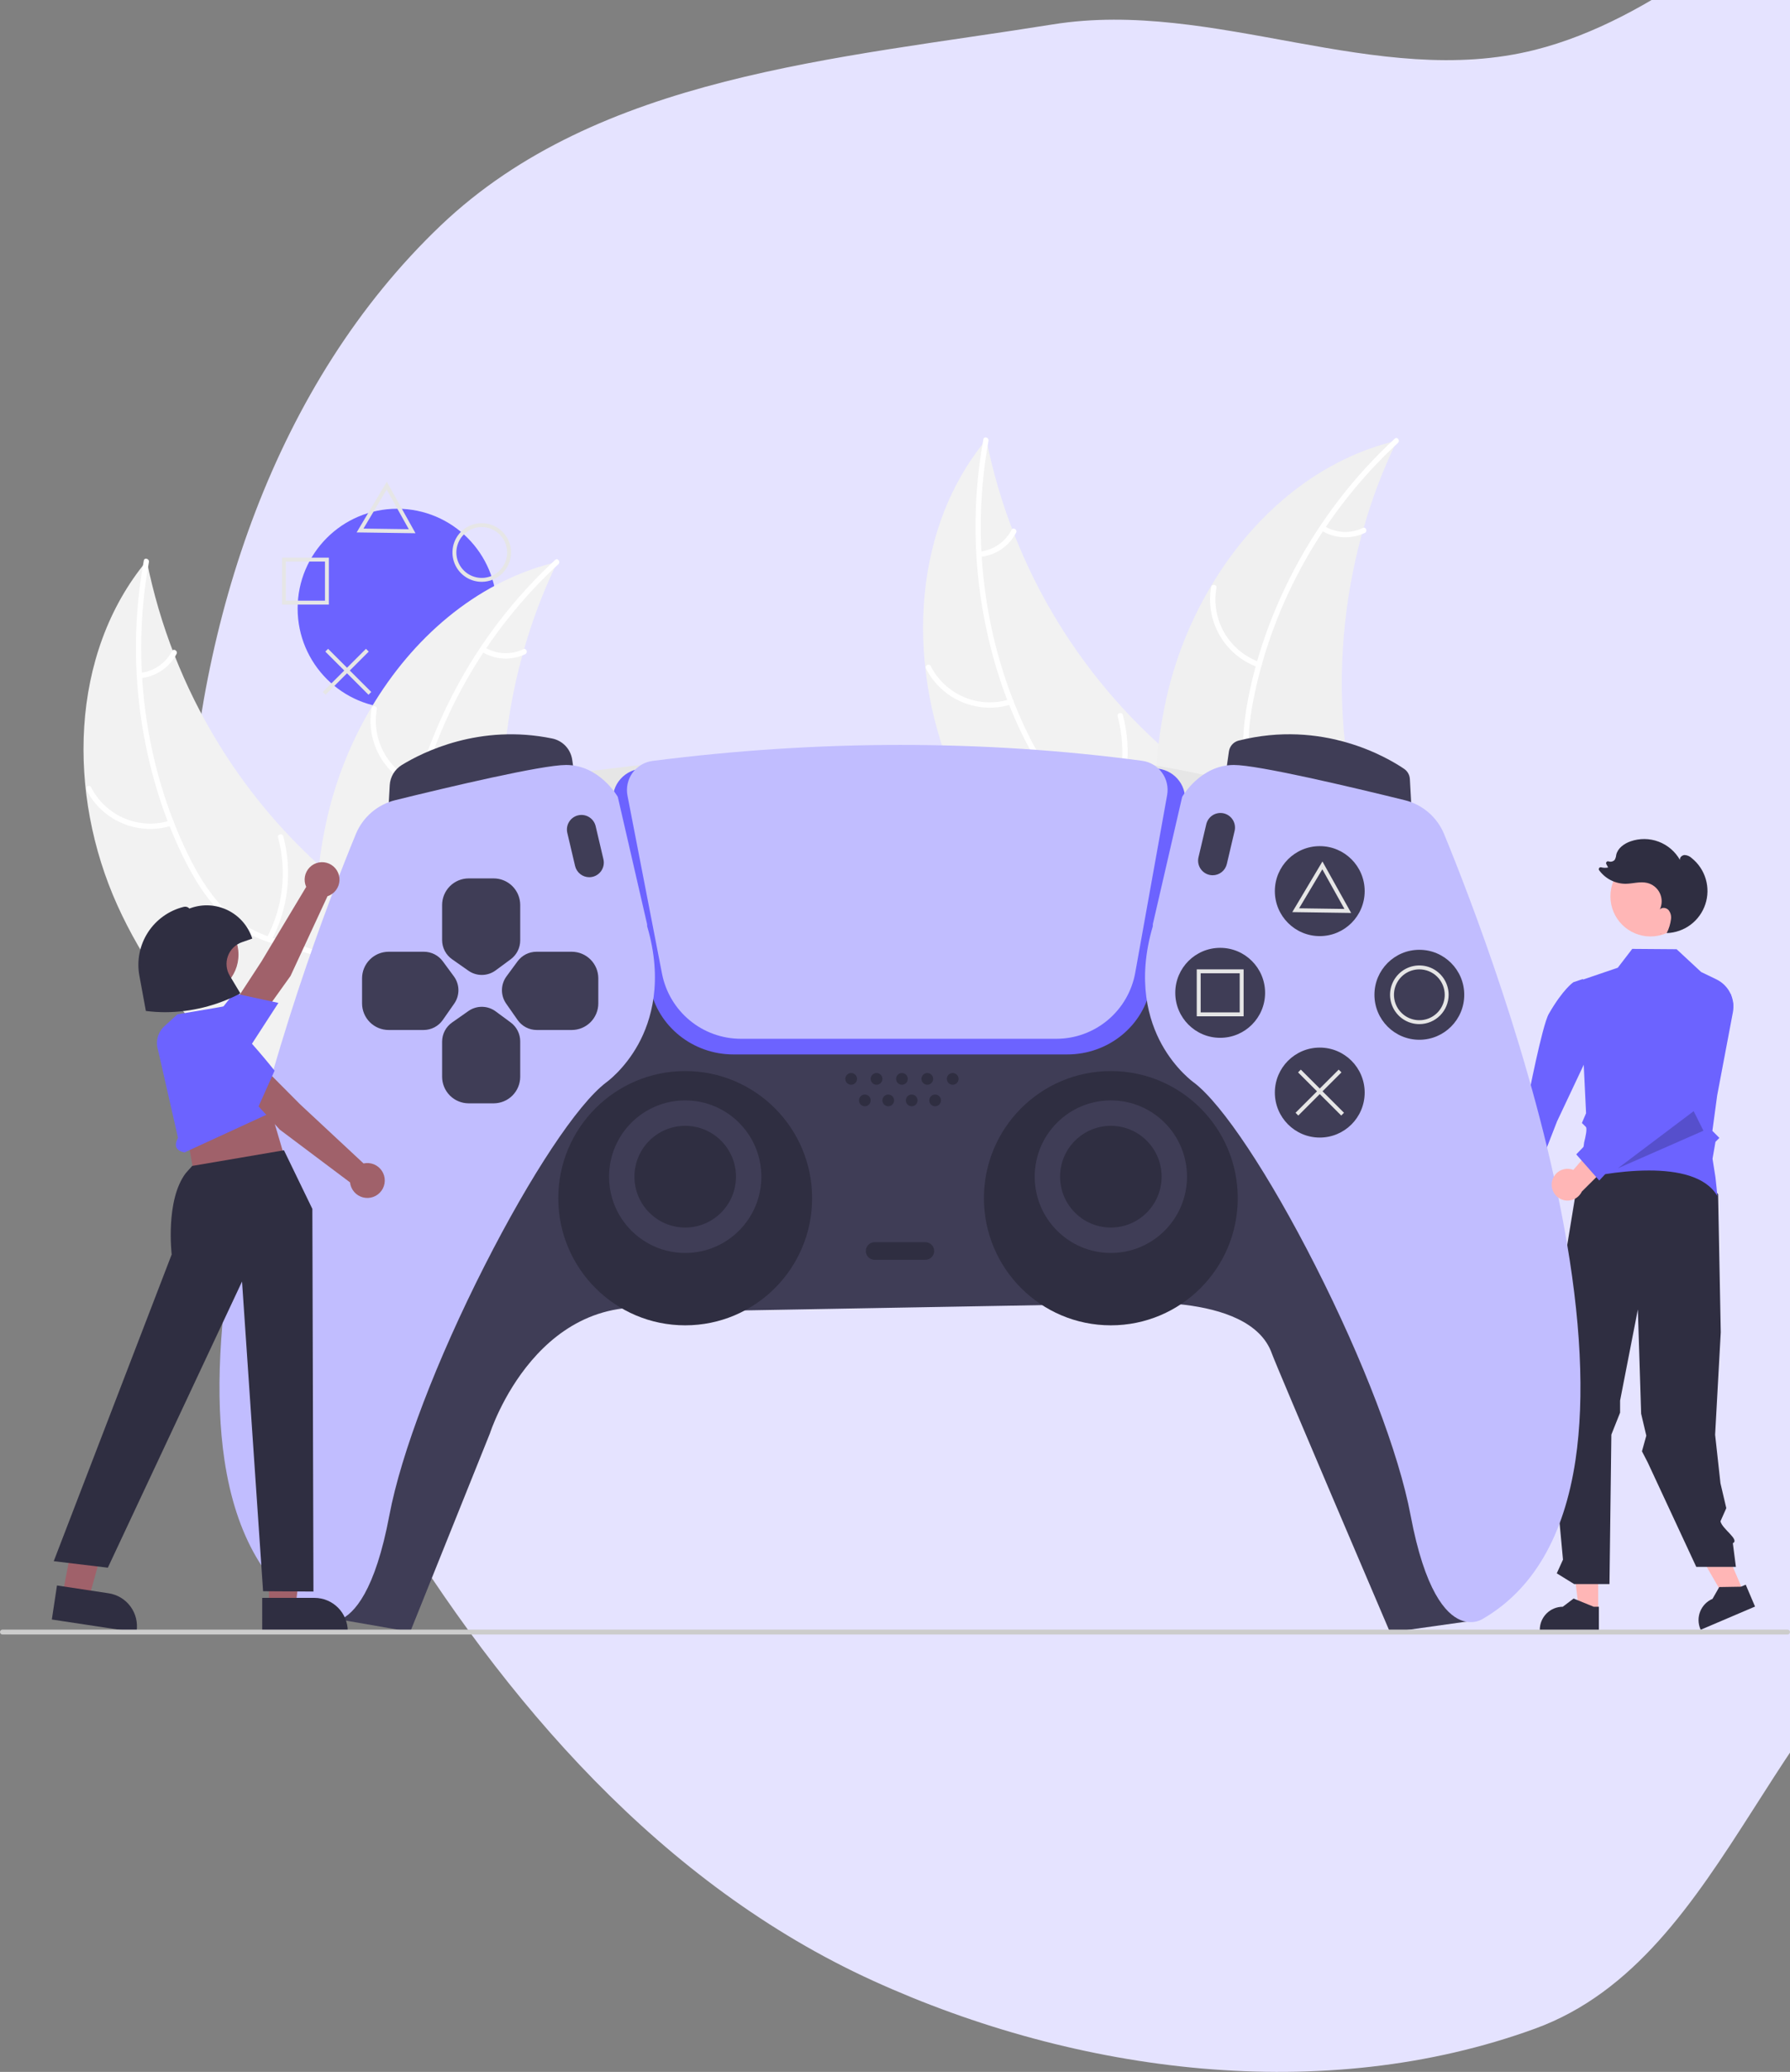 <svg width="700" height="810" viewBox="0 0 700 810" fill="none" xmlns="http://www.w3.org/2000/svg">
<rect x="0" y="0" width="700" height="810" fill="#808080" stroke="none"/>
<path fill-rule="evenodd" clip-rule="evenodd" d="M600.321 19.485C693.101 -3.944 762.213 -127.981 854.364 -102.246C937.401 -79.057 926.005 48.062 968.343 122.261C1010.11 195.464 1087.34 249.174 1102.09 331.91C1117.68 419.36 1119.42 530.646 1051.55 588.959C978.676 651.576 856.04 579.073 768.197 618.809C693.083 652.788 677.834 764.825 600.321 793.078C517.744 823.177 421.343 810.78 341.421 774.368C258.771 736.714 197.226 665.244 150.511 588.15C103.365 510.344 69.353 422.477 73.313 331.91C77.204 242.925 107.436 149.991 172.375 88.125C233.904 29.506 327.268 23.082 411.69 9.542C474.918 -0.6 538.263 35.157 600.321 19.485Z" fill="#E5E3FF"/>
<g clip-path="url(#clip0_107_3)">
<path d="M682.125 623.053L675.212 626.003L660.559 600.705L670.762 596.351L682.125 623.053Z" fill="#FFB6B6"/>
<path d="M624.995 629.604L617.481 629.603L613.906 600.578H624.997L624.995 629.604Z" fill="#FFB6B6"/>
<path d="M625.26 637.454L602.152 637.454V637.161C602.153 634.772 603.1 632.481 604.787 630.792C606.474 629.103 608.761 628.154 611.147 628.154H611.147L615.368 624.947L623.243 628.154L625.261 628.154L625.26 637.454Z" fill="#2F2E41"/>
<path d="M686.327 628.078L665.069 637.15L664.954 636.881C664.019 634.684 663.994 632.204 664.884 629.988C665.775 627.772 667.508 626.001 669.702 625.064L669.703 625.064L672.33 620.456L680.831 620.315L682.686 619.523L686.327 628.078Z" fill="#2F2E41"/>
<path d="M617.625 457.818L606.205 527.457L609.313 537.835L605.234 545.184L611.224 609.731L608.792 615.091L615.585 619.286H629.407L630.141 560.852L633.555 552.272V547.544L640.505 511.912L641.785 552.67L643.807 561.263L642.109 567.381L644.328 571.668L663.344 612.56H678.843L677.645 603.313C680.422 601.905 673.476 597.79 672.808 594.745L675.09 589.603L672.808 579.89L670.716 560.91L672.922 520.847L671.884 466.898C666.68 459.911 660.907 454.523 653.753 453.014L617.625 457.818Z" fill="#2F2E41"/>
<path d="M645.436 366.107C654.087 366.107 661.099 359.084 661.099 350.421C661.099 341.759 654.087 334.736 645.436 334.736C636.786 334.736 629.773 341.759 629.773 350.421C629.773 359.084 636.786 366.107 645.436 366.107Z" fill="#FFB6B6"/>
<path d="M580.861 474.271C580.666 473.39 580.666 472.477 580.861 471.596C581.057 470.716 581.443 469.888 581.992 469.173C582.541 468.457 583.24 467.871 584.04 467.456C584.84 467.04 585.721 466.805 586.621 466.767L592.93 445.762L600.225 454.512L593.115 473.118C593.078 474.636 592.486 476.089 591.451 477.2C590.416 478.311 589.01 479.003 587.5 479.145C585.989 479.287 584.479 478.869 583.256 477.971C582.032 477.073 581.18 475.757 580.861 474.271Z" fill="#FFB6B6"/>
<path d="M621.791 387.934L618.963 382.76L615.319 383.978C615.319 383.978 611.297 386.577 605.665 396.39C603.06 400.929 597.428 430.032 597.428 430.032L584.266 464.935L597.685 467.207L608.882 438.443L621.862 410.916L621.791 387.934Z" fill="#6C63FF"/>
<path d="M644.859 457.598C655.887 457.598 667.014 459.772 671.571 467.546C671.452 465.855 671.153 462.925 670.843 460.236L669.703 453.011L670.858 446.386L672.385 444.857L669.65 442.118L671.516 428.29L677.674 395.715C678.156 393.152 677.78 390.501 676.603 388.175C675.426 385.849 673.514 383.977 671.165 382.852L665.248 380.003L655.657 371.094L638.308 370.964L632.648 378.333L617.749 383.401L620.25 435.213L618.61 439.044C618.978 439.382 619.753 440.104 620.173 440.569C620.767 441.227 620.01 444.614 619.507 446.575L618.814 451.798L620.994 453.357L618.16 456.71L617.594 460.965C620.407 460.298 632.572 457.598 644.859 457.598Z" fill="#6C63FF"/>
<path d="M649.445 365.339C649.512 365.191 649.579 365.043 649.646 364.895C649.62 364.895 649.594 364.899 649.569 364.9L649.445 365.339Z" fill="#2F2E41"/>
<path d="M661.537 335.449C660.793 334.747 659.826 334.328 658.806 334.267C657.793 334.3 656.766 335.216 656.976 336.209C655.115 332.91 652.154 330.373 648.612 329.043C645.07 327.713 641.173 327.675 637.606 328.935C635.088 329.824 632.62 331.604 632.042 334.213C631.985 334.899 631.781 335.563 631.444 336.162C631.151 336.482 630.771 336.709 630.351 336.816C629.931 336.922 629.489 336.903 629.08 336.762L629.055 336.754C628.915 336.706 628.763 336.702 628.62 336.741C628.478 336.78 628.35 336.861 628.253 336.974C628.157 337.086 628.097 337.225 628.08 337.373C628.064 337.52 628.092 337.669 628.161 337.8L628.873 339.131C627.975 339.331 627.042 339.311 626.154 339.073C626.006 339.034 625.85 339.042 625.707 339.095C625.564 339.149 625.441 339.246 625.355 339.372C625.269 339.498 625.224 339.648 625.227 339.801C625.229 339.953 625.279 340.102 625.368 340.225C626.552 341.847 628.097 343.17 629.881 344.088C631.666 345.006 633.639 345.495 635.645 345.515C638.491 345.498 641.366 344.515 644.136 345.171C645.207 345.424 646.208 345.915 647.066 346.606C647.923 347.298 648.615 348.173 649.091 349.167C649.567 350.162 649.814 351.25 649.815 352.353C649.816 353.455 649.57 354.544 649.096 355.539C649.947 354.607 651.592 354.828 652.462 355.741C652.863 356.231 653.159 356.797 653.333 357.405C653.506 358.014 653.553 358.652 653.47 359.279C653.238 361.2 652.668 363.065 651.788 364.788C655.153 364.685 658.405 363.549 661.106 361.535C663.806 359.521 665.824 356.726 666.887 353.526C667.95 350.327 668.007 346.878 667.05 343.645C666.094 340.413 664.169 337.552 661.537 335.449H661.537Z" fill="#2F2E41"/>
<path d="M155.331 276.888C176.838 276.888 194.272 259.428 194.272 237.891C194.272 216.354 176.838 198.895 155.331 198.895C133.825 198.895 116.391 216.354 116.391 237.891C116.391 259.428 133.825 276.888 155.331 276.888Z" fill="#6C63FF"/>
<path d="M45.886 353.894C26.346 310.613 27.067 255.752 57.391 219.23C67.536 269.874 95.242 315.292 135.608 347.449C151.22 359.794 169.868 371.897 174.132 391.354C176.786 403.461 173.025 416.267 166.522 426.813C160.018 437.359 150.953 446.035 141.991 454.585L140.986 457.51C101.989 430.472 65.425 397.175 45.886 353.894Z" fill="#F2F2F2"/>
<path d="M58.237 219.758C51.258 258.027 56.442 298.776 73.405 333.837C77.072 341.418 81.451 348.787 87.314 354.884C93.179 360.983 100.192 364.823 108.26 367.182C115.635 369.338 123.428 370.689 130.152 374.603C137.239 378.729 141.637 385.652 143.35 393.591C145.446 403.304 143.932 413.193 142.116 422.811C140.1 433.491 137.836 444.552 140.758 455.287C141.112 456.588 139.076 457.062 138.723 455.764C133.639 437.085 143.523 418.663 142.141 399.884C141.497 391.121 138.211 382.5 130.708 377.423C124.148 372.983 116.112 371.583 108.626 369.464C100.765 367.24 93.705 363.841 87.698 358.204C81.553 352.438 76.877 345.224 73.032 337.771C64.361 320.962 58.645 302.443 55.621 283.798C52.144 262.368 52.353 240.5 56.239 219.14C56.48 217.818 58.476 218.445 58.237 219.758H58.237Z" fill="white"/>
<path d="M67.288 322.732C60.958 324.764 54.113 324.476 47.975 321.92C41.838 319.364 36.807 314.706 33.782 308.779C33.174 307.577 35.01 306.575 35.618 307.778C38.425 313.303 43.112 317.641 48.832 320.009C54.552 322.378 60.93 322.62 66.813 320.693C68.092 320.276 68.56 322.317 67.288 322.732H67.288Z" fill="white"/>
<path d="M104.375 366.581C110.7 354.538 112.26 340.549 108.744 327.405C108.394 326.103 110.431 325.629 110.78 326.929C114.413 340.614 112.76 355.168 106.15 367.686C105.519 368.879 103.747 367.768 104.375 366.581H104.375Z" fill="white"/>
<path d="M54.83 263.048C57.443 262.773 59.947 261.852 62.116 260.369C64.286 258.885 66.054 256.885 67.261 254.549C67.876 253.348 69.648 254.461 69.037 255.654C67.691 258.229 65.736 260.435 63.342 262.08C60.949 263.724 58.189 264.756 55.305 265.086C55.036 265.14 54.756 265.09 54.523 264.944C54.29 264.799 54.121 264.571 54.05 264.305C53.988 264.035 54.036 263.751 54.182 263.516C54.328 263.28 54.561 263.112 54.83 263.048V263.048Z" fill="white"/>
<path d="M217.982 219.654C217.619 220.414 217.256 221.174 216.901 221.95C212.074 232.198 208.086 242.821 204.976 253.716C204.723 254.554 204.478 255.408 204.249 256.252C197.037 282.579 194.769 310.018 197.559 337.174C198.679 347.979 200.619 358.683 203.361 369.193C207.148 383.708 212.408 399.145 211.221 413.638C211.115 415.152 210.914 416.657 210.621 418.146L144.628 458.512C144.432 458.528 144.245 458.56 144.048 458.577L141.487 460.309C141.307 459.777 141.133 459.221 140.954 458.689C140.848 458.381 140.758 458.064 140.653 457.755C140.587 457.547 140.522 457.338 140.451 457.154C140.429 457.084 140.408 457.015 140.395 456.961C140.324 456.776 140.278 456.598 140.216 456.428C139.232 453.324 138.268 450.208 137.325 447.079C137.316 447.064 137.316 447.064 137.321 447.04C130.192 423.182 124.989 398.518 123.69 373.848C123.651 373.105 123.603 372.349 123.594 371.588C123.07 360.464 123.455 349.317 124.744 338.256C125.47 332.202 126.501 326.188 127.834 320.238C131.307 304.871 137.172 290.147 145.215 276.606C161.251 249.613 185.729 228.057 215.687 220.229C216.454 220.03 217.206 219.838 217.982 219.654Z" fill="#F2F2F2"/>
<path d="M218.344 220.583C189.765 246.931 169.405 282.593 161.87 320.815C160.241 329.078 159.306 337.603 160.322 346.005C161.338 354.412 164.629 361.706 169.652 368.453C174.245 374.622 179.655 380.399 182.67 387.578C185.848 395.145 185.198 403.324 181.793 410.696C177.627 419.716 170.473 426.698 163.24 433.283C155.209 440.595 146.752 448.061 142.631 458.395C142.131 459.647 140.22 458.798 140.719 457.548C147.89 439.569 166.857 430.819 177.044 414.992C181.798 407.607 184.358 398.742 181.42 390.165C178.85 382.664 173.276 376.702 168.572 370.497C163.633 363.981 160.04 357.011 158.632 348.888C157.193 340.579 157.796 332 159.207 323.731C162.39 305.082 168.96 286.85 177.755 270.139C187.862 250.931 201.176 233.597 217.121 218.885C218.108 217.975 219.325 219.679 218.344 220.583L218.344 220.583Z" fill="white"/>
<path d="M163.664 308.261C157.389 306.067 152.096 301.71 148.732 295.969C145.368 290.227 144.152 283.475 145.3 276.919C145.537 275.593 147.606 275.899 147.368 277.227C146.288 283.33 147.422 289.62 150.565 294.96C153.709 300.3 158.655 304.338 164.511 306.347C165.783 306.785 164.929 308.697 163.664 308.261H163.664Z" fill="white"/>
<path d="M166.915 365.633C179.206 359.83 188.862 349.602 193.957 336.987C194.461 335.737 196.372 336.585 195.869 337.834C190.542 350.952 180.472 361.576 167.669 367.585C166.448 368.157 165.701 366.202 166.915 365.633L166.915 365.633Z" fill="white"/>
<path d="M189.598 253.095C191.85 254.45 194.402 255.225 197.027 255.349C199.651 255.472 202.265 254.942 204.634 253.804C205.847 253.216 206.592 255.173 205.387 255.756C202.764 257.001 199.877 257.584 196.977 257.454C194.077 257.324 191.253 256.484 188.752 255.009C188.505 254.89 188.312 254.681 188.213 254.424C188.114 254.168 188.117 253.883 188.22 253.628C188.333 253.375 188.541 253.177 188.799 253.077C189.058 252.978 189.345 252.984 189.598 253.095V253.095Z" fill="white"/>
<path d="M374.21 306.487C354.671 263.205 355.391 208.345 385.715 171.822C395.86 222.467 423.567 267.885 463.932 300.042C479.544 312.387 498.192 324.489 502.457 343.947C505.111 356.054 501.349 368.859 494.846 379.405C488.342 389.952 479.277 398.627 470.315 407.177L469.31 410.103C430.313 383.065 393.749 349.768 374.21 306.487Z" fill="#F2F2F2"/>
<path d="M386.561 172.35C379.582 210.619 384.767 251.368 401.729 286.43C405.397 294.01 409.776 301.38 415.638 307.476C421.504 313.576 428.517 317.415 436.584 319.774C443.959 321.931 451.753 323.281 458.476 327.195C465.563 331.321 469.961 338.244 471.674 346.183C473.771 355.897 472.257 365.785 470.44 375.404C468.424 386.083 466.16 397.144 469.082 407.88C469.437 409.181 467.4 409.655 467.047 408.356C461.963 389.677 471.847 371.255 470.466 352.476C469.821 343.713 466.535 335.092 459.033 330.015C452.472 325.575 444.436 324.176 436.95 322.057C429.089 319.832 422.029 316.434 416.022 310.797C409.877 305.03 405.201 297.816 401.356 290.363C392.686 273.555 386.97 255.036 383.946 236.391C380.468 214.96 380.677 193.092 384.563 171.732C384.804 170.411 386.8 171.037 386.561 172.35H386.561Z" fill="white"/>
<path d="M395.617 275.325C389.286 277.356 382.441 277.068 376.304 274.512C370.166 271.956 365.135 267.299 362.11 261.371C361.502 260.17 363.338 259.167 363.947 260.37C366.753 265.895 371.44 270.233 377.16 272.602C382.881 274.97 389.258 275.213 395.141 273.286C396.42 272.869 396.888 274.91 395.617 275.325V275.325Z" fill="white"/>
<path d="M432.699 319.174C439.024 307.13 440.584 293.142 437.068 279.998C436.719 278.696 438.755 278.221 439.104 279.522C442.737 293.207 441.084 307.761 434.474 320.279C433.844 321.472 432.071 320.36 432.699 319.174H432.699Z" fill="white"/>
<path d="M383.154 215.64C385.767 215.365 388.271 214.445 390.44 212.961C392.61 211.478 394.378 209.478 395.585 207.141C396.201 205.941 397.972 207.054 397.361 208.246C396.015 210.822 394.06 213.028 391.666 214.672C389.273 216.317 386.513 217.349 383.63 217.679C383.36 217.733 383.081 217.682 382.847 217.537C382.614 217.392 382.445 217.163 382.374 216.898C382.312 216.627 382.36 216.344 382.506 216.108C382.652 215.873 382.885 215.705 383.154 215.64V215.64Z" fill="white"/>
<path d="M546.306 172.246C545.943 173.006 545.58 173.767 545.226 174.543C540.398 184.79 536.41 195.414 533.301 206.308C533.047 207.147 532.802 208 532.573 208.844C525.361 235.171 523.093 262.61 525.883 289.766C527.003 300.571 528.943 311.275 531.685 321.786C535.473 336.301 540.733 351.737 539.546 366.231C539.439 367.744 539.238 369.25 538.946 370.739L472.952 411.104C472.756 411.121 472.569 411.153 472.372 411.169L469.811 412.902C469.632 412.37 469.457 411.814 469.278 411.282C469.173 410.973 469.082 410.656 468.977 410.348C468.911 410.139 468.847 409.931 468.776 409.746C468.753 409.677 468.732 409.607 468.719 409.553C468.648 409.369 468.602 409.19 468.54 409.021C467.556 405.917 466.593 402.8 465.649 399.671C465.64 399.656 465.64 399.656 465.645 399.632C458.516 375.774 453.314 351.111 452.014 326.44C451.976 325.698 451.927 324.941 451.918 324.18C451.394 313.057 451.779 301.909 453.068 290.848C453.794 284.794 454.825 278.78 456.158 272.831C459.631 257.464 465.497 242.74 473.539 229.198C489.575 202.206 514.053 180.65 544.011 172.822C544.778 172.622 545.531 172.431 546.306 172.246Z" fill="#F0F0F0"/>
<path d="M546.669 173.176C518.089 199.524 497.73 235.185 490.194 273.407C488.565 281.671 487.63 290.195 488.646 298.598C489.662 307.004 492.953 314.298 497.977 321.046C502.569 327.214 507.98 332.992 510.995 340.171C514.172 347.738 513.522 355.917 510.117 363.289C505.951 372.308 498.797 379.291 491.564 385.876C483.533 393.187 475.076 400.654 470.955 410.988C470.455 412.24 468.545 411.391 469.043 410.14C476.214 392.161 495.181 383.412 505.369 367.585C510.122 360.199 512.682 351.335 509.744 342.758C507.174 335.257 501.6 329.295 496.896 323.089C491.957 316.573 488.364 309.603 486.956 301.48C485.517 293.171 486.12 284.592 487.531 276.323C490.714 257.675 497.284 239.442 506.079 222.731C516.186 203.524 529.501 186.189 545.445 171.478C546.432 170.568 547.649 172.272 546.669 173.176L546.669 173.176Z" fill="white"/>
<path d="M491.993 260.854C485.717 258.659 480.425 254.303 477.061 248.561C473.697 242.82 472.48 236.068 473.628 229.511C473.865 228.185 475.934 228.492 475.697 229.819C474.616 235.923 475.75 242.212 478.893 247.552C482.037 252.892 486.983 256.931 492.839 258.94C494.111 259.378 493.257 261.289 491.993 260.854H491.993Z" fill="white"/>
<path d="M495.239 318.225C507.531 312.423 517.186 302.194 522.281 289.579C522.785 288.329 524.696 289.178 524.193 290.427C518.866 303.544 508.796 314.168 495.993 320.178C494.772 320.75 494.025 318.794 495.239 318.225L495.239 318.225Z" fill="white"/>
<path d="M517.927 205.687C520.178 207.043 522.731 207.817 525.355 207.941C527.979 208.065 530.593 207.534 532.962 206.396C534.175 205.809 534.92 207.765 533.715 208.349C531.092 209.594 528.205 210.177 525.305 210.046C522.405 209.916 519.582 209.077 517.08 207.601C516.833 207.482 516.64 207.273 516.541 207.017C516.442 206.76 516.445 206.476 516.548 206.221C516.661 205.968 516.869 205.77 517.128 205.67C517.386 205.57 517.673 205.576 517.927 205.687Z" fill="white"/>
<path d="M125.172 627.474L132.385 633.068L160.429 637.941L191.6 560.345C191.6 560.345 210.689 500.544 264.137 512.778L435.935 509.72C435.935 509.72 488.683 504.306 497.401 529.218C499.052 533.937 543.595 638.179 543.595 638.179L574.825 633.765L571.083 544.893L496.908 372.467L367.98 364.406L235.123 373.614L125.172 627.474Z" fill="#3F3D56"/>
<path d="M267.955 518.131C295.365 518.131 317.585 495.879 317.585 468.429C317.585 440.98 295.365 418.728 267.955 418.728C240.545 418.728 218.324 440.98 218.324 468.429C218.324 495.879 240.545 518.131 267.955 518.131Z" fill="#2F2E41"/>
<path d="M434.408 518.131C461.818 518.131 484.038 495.879 484.038 468.429C484.038 440.98 461.818 418.728 434.408 418.728C406.998 418.728 384.777 440.98 384.777 468.429C384.777 495.879 406.998 518.131 434.408 518.131Z" fill="#2F2E41"/>
<path d="M209.926 305.562L230.361 301.549C230.361 301.549 384.219 279.564 481.469 305.562L474.113 326.207L216.798 324.678L209.926 305.562Z" fill="#E6E6E6"/>
<path d="M417.374 412.229H286.801C270.947 412.229 257.245 401.235 254.221 386.088L239.931 314.515C239.615 312.953 239.628 311.342 239.968 309.786C240.309 308.229 240.97 306.76 241.909 305.474C242.891 304.124 244.141 302.991 245.579 302.145C247.017 301.299 248.613 300.758 250.269 300.556C319.135 291.995 387.327 291.981 452.952 300.511C454.585 300.711 456.159 301.246 457.576 302.081C458.993 302.917 460.224 304.036 461.191 305.368C462.124 306.636 462.787 308.083 463.138 309.618C463.489 311.153 463.52 312.745 463.231 314.293L450.04 385.647C447.193 401.049 433.455 412.229 417.374 412.229Z" fill="#6C63FF"/>
<path d="M151.844 317.214L152.412 306.972C152.501 305.376 152.974 303.826 153.792 302.453C154.61 301.081 155.747 299.927 157.107 299.091C165.352 294.026 187.591 282.875 215.971 288.721C217.964 289.134 219.781 290.151 221.176 291.635C222.572 293.119 223.477 294.997 223.768 297.014L224.528 302.343L151.844 317.214Z" fill="#3F3D56"/>
<path d="M552.048 317.214L479.363 302.343L480.584 293.781C480.725 292.77 481.165 291.825 481.846 291.066C482.528 290.307 483.421 289.77 484.41 289.523C517.14 281.298 542.192 295.905 549.091 300.578C549.746 301.023 550.29 301.613 550.68 302.302C551.071 302.991 551.299 303.761 551.345 304.552L552.048 317.214Z" fill="#3F3D56"/>
<path d="M128.766 634.153C127.014 634.172 125.294 633.687 123.809 632.757C104.347 621.376 92.214 600.52 87.774 570.786C84.107 546.225 85.638 515.397 92.326 479.157C104.183 414.907 129.034 350.686 139.168 326.057C140.511 322.806 142.597 319.917 145.259 317.621C147.921 315.326 151.084 313.688 154.493 312.841C175.385 307.695 211.856 299.062 221.381 299.062C234.433 299.062 241.496 311.367 241.566 311.491L241.605 311.593L253.068 361.371V362.09C259.392 383.517 254.693 398.995 249.634 408.207C244.143 418.206 237.039 423.199 236.968 423.248C225.812 431.753 207.636 459.152 189.548 494.744C170.75 531.731 156.815 568.226 152.273 592.372C146.713 621.924 138.563 630.972 132.704 633.357C131.456 633.876 130.118 634.147 128.766 634.153V634.153Z" fill="#C1BDFF"/>
<path d="M413.068 406.111H289.694C282.413 406.101 275.36 403.56 269.742 398.921C264.124 394.282 260.288 387.834 258.889 380.678L245.388 311.068C245.088 309.527 245.106 307.941 245.443 306.408C245.779 304.875 246.425 303.427 247.342 302.154C248.259 300.88 249.427 299.809 250.774 299.005C252.121 298.202 253.617 297.683 255.172 297.482C320.245 289.156 384.68 289.142 446.689 297.438C448.221 297.647 449.696 298.165 451.024 298.96C452.351 299.755 453.504 300.811 454.414 302.065C455.323 303.318 455.969 304.743 456.313 306.253C456.657 307.764 456.693 309.328 456.417 310.853L443.954 380.249C442.656 387.504 438.85 394.071 433.203 398.8C427.557 403.528 420.429 406.117 413.068 406.111V406.111Z" fill="#C1BDFF"/>
<path d="M575.129 634.154C573.776 634.148 572.437 633.877 571.188 633.356C565.33 630.971 557.179 621.924 551.619 592.371C547.077 568.226 533.142 531.731 514.345 494.744C496.256 459.152 478.08 431.753 466.91 423.238C466.853 423.199 459.749 418.206 454.258 408.207C449.199 398.995 444.501 383.517 450.825 362.09L450.834 361.285L462.3 311.539L462.327 311.491C462.397 311.367 469.459 299.062 482.512 299.062C492.036 299.062 528.507 307.695 549.399 312.841C552.808 313.689 555.971 315.326 558.633 317.621C561.295 319.917 563.381 322.806 564.724 326.057V326.057C574.858 350.686 599.709 414.907 611.566 479.157C618.254 515.397 619.786 546.225 616.118 570.786C611.678 600.52 599.545 621.376 580.056 632.774C578.579 633.695 576.869 634.174 575.129 634.154V634.154Z" fill="#C1BDFF"/>
<path d="M267.958 489.839C284.404 489.839 297.736 476.488 297.736 460.018C297.736 443.549 284.404 430.198 267.958 430.198C251.512 430.198 238.18 443.549 238.18 460.018C238.18 476.488 251.512 489.839 267.958 489.839Z" fill="#3F3D56"/>
<path d="M267.958 479.899C278.922 479.899 287.81 470.998 287.81 460.018C287.81 449.039 278.922 440.138 267.958 440.138C256.994 440.138 248.105 449.039 248.105 460.018C248.105 470.998 256.994 479.899 267.958 479.899Z" fill="#2F2E41"/>
<path d="M434.411 489.839C450.857 489.839 464.189 476.488 464.189 460.018C464.189 443.549 450.857 430.198 434.411 430.198C417.965 430.198 404.633 443.549 404.633 460.018C404.633 476.488 417.965 489.839 434.411 489.839Z" fill="#3F3D56"/>
<path d="M434.411 479.899C445.375 479.899 454.263 470.998 454.263 460.018C454.263 449.039 445.375 440.138 434.411 440.138C423.447 440.138 414.559 449.039 414.559 460.018C414.559 470.998 423.447 479.899 434.411 479.899Z" fill="#2F2E41"/>
<path d="M332.857 424.08C334.122 424.08 335.148 423.053 335.148 421.786C335.148 420.52 334.122 419.493 332.857 419.493C331.592 419.493 330.566 420.52 330.566 421.786C330.566 423.053 331.592 424.08 332.857 424.08Z" fill="#2F2E41"/>
<path d="M342.783 424.08C344.048 424.08 345.073 423.053 345.073 421.786C345.073 420.52 344.048 419.493 342.783 419.493C341.518 419.493 340.492 420.52 340.492 421.786C340.492 423.053 341.518 424.08 342.783 424.08Z" fill="#2F2E41"/>
<path d="M338.201 432.491C339.466 432.491 340.491 431.464 340.491 430.198C340.491 428.931 339.466 427.904 338.201 427.904C336.936 427.904 335.91 428.931 335.91 430.198C335.91 431.464 336.936 432.491 338.201 432.491Z" fill="#2F2E41"/>
<path d="M347.365 432.491C348.63 432.491 349.655 431.464 349.655 430.198C349.655 428.931 348.63 427.904 347.365 427.904C346.1 427.904 345.074 428.931 345.074 430.198C345.074 431.464 346.1 432.491 347.365 432.491Z" fill="#2F2E41"/>
<path d="M356.529 432.491C357.794 432.491 358.82 431.464 358.82 430.198C358.82 428.931 357.794 427.904 356.529 427.904C355.264 427.904 354.238 428.931 354.238 430.198C354.238 431.464 355.264 432.491 356.529 432.491Z" fill="#2F2E41"/>
<path d="M365.689 432.491C366.954 432.491 367.98 431.464 367.98 430.198C367.98 428.931 366.954 427.904 365.689 427.904C364.424 427.904 363.398 428.931 363.398 430.198C363.398 431.464 364.424 432.491 365.689 432.491Z" fill="#2F2E41"/>
<path d="M352.709 424.08C353.974 424.08 354.999 423.053 354.999 421.786C354.999 420.52 353.974 419.493 352.709 419.493C351.444 419.493 350.418 420.52 350.418 421.786C350.418 423.053 351.444 424.08 352.709 424.08Z" fill="#2F2E41"/>
<path d="M362.634 424.08C363.899 424.08 364.925 423.053 364.925 421.786C364.925 420.52 363.899 419.493 362.634 419.493C361.369 419.493 360.344 420.52 360.344 421.786C360.344 423.053 361.369 424.08 362.634 424.08Z" fill="#2F2E41"/>
<path d="M372.564 424.08C373.829 424.08 374.855 423.053 374.855 421.786C374.855 420.52 373.829 419.493 372.564 419.493C371.299 419.493 370.273 420.52 370.273 421.786C370.273 423.053 371.299 424.08 372.564 424.08Z" fill="#2F2E41"/>
<path d="M361.874 492.515H342.022C341.111 492.515 340.237 492.153 339.592 491.508C338.948 490.862 338.586 489.987 338.586 489.075C338.586 488.162 338.948 487.287 339.592 486.641C340.237 485.996 341.111 485.634 342.022 485.634H361.874C362.785 485.634 363.659 485.996 364.304 486.641C364.948 487.287 365.31 488.162 365.31 489.075C365.31 489.987 364.948 490.862 364.304 491.508C363.659 492.153 362.785 492.515 361.874 492.515Z" fill="#2F2E41"/>
<path d="M230.425 342.942C229.144 342.938 227.901 342.503 226.898 341.705C225.894 340.907 225.188 339.794 224.894 338.546L221.85 325.602C221.505 324.13 221.758 322.582 222.553 321.298C223.347 320.013 224.619 319.097 226.088 318.75C227.556 318.404 229.102 318.655 230.386 319.45C231.67 320.244 232.586 321.516 232.934 322.987L235.978 335.931C236.174 336.769 236.178 337.64 235.99 338.48C235.803 339.32 235.428 340.106 234.894 340.78C234.36 341.455 233.68 341.999 232.907 342.374C232.133 342.748 231.285 342.942 230.425 342.942V342.942Z" fill="#3F3D56"/>
<path d="M474.234 342.177C473.375 342.177 472.527 341.983 471.753 341.609C470.979 341.235 470.3 340.69 469.766 340.016C469.232 339.342 468.857 338.555 468.669 337.715C468.481 336.876 468.485 336.004 468.681 335.166L471.726 322.222C472.073 320.752 472.99 319.479 474.273 318.685C475.557 317.891 477.103 317.639 478.572 317.985C480.041 318.332 481.312 319.248 482.107 320.533C482.902 321.818 483.154 323.366 482.81 324.837L479.765 337.781C479.471 339.03 478.765 340.143 477.762 340.94C476.758 341.738 475.515 342.174 474.234 342.177V342.177Z" fill="#3F3D56"/>
<path d="M188.416 381.149C186.543 381.149 184.714 380.572 183.18 379.494L176.789 375.014C175.587 374.171 174.605 373.05 173.927 371.746C173.249 370.442 172.895 368.993 172.895 367.523V353.803C172.898 351.048 173.992 348.406 175.937 346.458C177.883 344.51 180.52 343.414 183.271 343.411H193.06C195.811 343.414 198.448 344.51 200.394 346.458C202.339 348.406 203.433 351.048 203.436 353.803V367.658C203.434 369.09 203.096 370.502 202.451 371.78C201.806 373.058 200.871 374.167 199.722 375.019L193.833 379.364C192.264 380.524 190.366 381.149 188.416 381.149V381.149Z" fill="#3F3D56"/>
<path d="M193.06 431.344H183.271C180.52 431.341 177.883 430.245 175.937 428.297C173.992 426.349 172.898 423.708 172.895 420.953V407.233C172.895 405.762 173.249 404.314 173.927 403.01C174.605 401.706 175.587 400.585 176.789 399.741L183.18 395.261C184.745 394.163 186.616 393.584 188.527 393.608C190.439 393.631 192.295 394.255 193.833 395.391L199.722 399.737C200.871 400.588 201.806 401.698 202.451 402.976C203.096 404.254 203.434 405.666 203.436 407.098V420.953C203.433 423.708 202.339 426.349 200.394 428.297C198.448 430.245 195.811 431.341 193.06 431.344V431.344Z" fill="#3F3D56"/>
<path d="M223.6 402.671H209.899C208.431 402.67 206.985 402.315 205.683 401.636C204.381 400.957 203.261 399.974 202.419 398.77L197.945 392.37C196.848 390.803 196.27 388.93 196.294 387.015C196.317 385.101 196.94 383.243 198.075 381.702L202.414 375.805C203.265 374.654 204.372 373.718 205.649 373.072C206.925 372.426 208.335 372.088 209.765 372.085H223.6C226.351 372.088 228.989 373.184 230.934 375.132C232.879 377.08 233.974 379.722 233.977 382.477V392.279C233.974 395.034 232.879 397.675 230.934 399.623C228.989 401.572 226.351 402.667 223.6 402.671V402.671Z" fill="#3F3D56"/>
<path d="M165.667 402.671H151.967C149.216 402.667 146.578 401.572 144.633 399.623C142.687 397.675 141.593 395.034 141.59 392.279V382.477C141.593 379.722 142.687 377.08 144.633 375.132C146.578 373.184 149.216 372.088 151.967 372.085H165.802C167.232 372.088 168.642 372.426 169.918 373.072C171.194 373.718 172.302 374.654 173.153 375.805L177.492 381.702C178.627 383.243 179.25 385.101 179.273 387.015C179.296 388.93 178.719 390.803 177.622 392.37L173.148 398.77C172.306 399.974 171.186 400.957 169.884 401.636C168.582 402.315 167.135 402.67 165.667 402.671V402.671Z" fill="#3F3D56"/>
<path d="M516.108 365.968C525.807 365.968 533.67 358.094 533.67 348.381C533.67 338.668 525.807 330.795 516.108 330.795C506.409 330.795 498.547 338.668 498.547 348.381C498.547 358.094 506.409 365.968 516.108 365.968Z" fill="#3F3D56"/>
<path d="M555.05 406.494C564.749 406.494 572.611 398.62 572.611 388.907C572.611 379.194 564.749 371.32 555.05 371.32C545.351 371.32 537.488 379.194 537.488 388.907C537.488 398.62 545.351 406.494 555.05 406.494Z" fill="#3F3D56"/>
<path d="M516.108 444.726C525.807 444.726 533.67 436.852 533.67 427.139C533.67 417.426 525.807 409.552 516.108 409.552C506.409 409.552 498.547 417.426 498.547 427.139C498.547 436.852 506.409 444.726 516.108 444.726Z" fill="#3F3D56"/>
<path d="M477.167 405.729C486.866 405.729 494.729 397.855 494.729 388.142C494.729 378.43 486.866 370.556 477.167 370.556C467.468 370.556 459.605 378.43 459.605 388.142C459.605 397.855 467.468 405.729 477.167 405.729Z" fill="#3F3D56"/>
<path d="M555.051 400.377C552.786 400.377 550.571 399.704 548.688 398.444C546.804 397.183 545.336 395.392 544.47 393.296C543.603 391.201 543.376 388.894 543.818 386.669C544.26 384.445 545.35 382.401 546.952 380.797C548.554 379.193 550.595 378.1 552.816 377.658C555.038 377.215 557.341 377.442 559.434 378.311C561.527 379.179 563.315 380.649 564.574 382.535C565.832 384.421 566.504 386.639 566.504 388.907C566.501 391.948 565.293 394.863 563.146 397.013C560.999 399.164 558.087 400.373 555.051 400.377V400.377ZM555.051 378.967C553.088 378.967 551.169 379.55 549.536 380.642C547.904 381.734 546.632 383.287 545.88 385.103C545.129 386.919 544.932 388.918 545.316 390.846C545.699 392.775 546.644 394.546 548.032 395.936C549.42 397.326 551.189 398.273 553.114 398.656C555.04 399.04 557.036 398.843 558.849 398.091C560.663 397.338 562.213 396.064 563.304 394.43C564.395 392.795 564.977 390.873 564.977 388.907C564.974 386.272 563.927 383.745 562.066 381.881C560.206 380.018 557.683 378.97 555.051 378.967V378.967Z" fill="#E6E6E6"/>
<path d="M528.38 356.914L505.363 356.588L517.154 336.79L528.38 356.914ZM508.03 355.097L525.757 355.348L517.111 339.848L508.03 355.097Z" fill="#E6E6E6"/>
<path d="M486.329 397.318H468.004V378.967H486.329V397.318ZM469.531 395.789H484.802V380.496H469.531V395.789Z" fill="#E6E6E6"/>
<path d="M525.586 435.035L517.19 426.643L524.594 419.243L523.514 418.161L516.109 425.562L508.704 418.161L507.625 419.243L515.028 426.643L506.633 435.035L507.712 436.117L516.109 427.724L524.507 436.117L525.586 435.035Z" fill="#E6E6E6"/>
<path d="M188.391 227.461C186.125 227.461 183.911 226.788 182.028 225.528C180.144 224.267 178.676 222.476 177.809 220.38C176.942 218.284 176.716 215.978 177.158 213.753C177.6 211.529 178.69 209.485 180.292 207.881C181.894 206.277 183.935 205.184 186.156 204.742C188.378 204.299 190.681 204.526 192.774 205.394C194.866 206.263 196.655 207.733 197.914 209.619C199.172 211.505 199.844 213.723 199.844 215.991C199.84 219.032 198.633 221.947 196.486 224.097C194.338 226.248 191.427 227.457 188.391 227.461V227.461ZM188.391 206.051C186.427 206.051 184.508 206.634 182.876 207.726C181.244 208.818 179.971 210.371 179.22 212.187C178.469 214.003 178.272 216.002 178.655 217.93C179.038 219.858 179.984 221.63 181.372 223.02C182.76 224.41 184.529 225.357 186.454 225.74C188.38 226.124 190.375 225.927 192.189 225.175C194.003 224.422 195.553 223.148 196.644 221.514C197.735 219.879 198.317 217.957 198.317 215.991C198.314 213.356 197.267 210.829 195.406 208.965C193.545 207.102 191.022 206.054 188.391 206.051V206.051Z" fill="#E6E6E6"/>
<path d="M162.485 208.467L139.469 208.141L151.259 188.342L162.485 208.467ZM142.135 206.649L159.862 206.9L151.216 191.401L142.135 206.649Z" fill="#E6E6E6"/>
<path d="M128.61 236.362H110.285V218.011H128.61V236.362ZM111.812 234.833H127.083V219.54H111.812V234.833Z" fill="#E6E6E6"/>
<path d="M145.183 270.529L136.788 262.138L144.191 254.738L143.112 253.656L135.707 261.057L128.301 253.656L127.222 254.738L134.626 262.138L126.23 270.529L127.309 271.612L135.707 263.218L144.104 271.612L145.183 270.529Z" fill="#E6E6E6"/>
<path opacity="0.2" d="M662.328 434.403L632.691 456.74L666.146 442.049L662.328 434.403Z" fill="black"/>
<path d="M114.101 461.93L76.687 463.459L72.106 438.226L104.174 428.286L114.101 461.93Z" fill="#A0616A"/>
<path d="M100.345 400.089L92 391.58L102.232 375.913L119.745 346.72C119.172 345.462 118.995 344.06 119.236 342.699C119.476 341.338 120.124 340.083 121.093 339.099C122.062 338.114 123.306 337.448 124.661 337.187C126.017 336.927 127.419 337.084 128.683 337.639C129.947 338.194 131.013 339.12 131.74 340.295C132.467 341.47 132.82 342.838 132.754 344.218C132.687 345.599 132.204 346.926 131.368 348.026C130.531 349.125 129.382 349.944 128.07 350.375L113.615 381.541L100.345 400.089Z" fill="#A0616A"/>
<path d="M91.104 419.515C90.124 421.034 88.728 422.239 87.082 422.985C85.437 423.731 83.612 423.987 81.825 423.722C80.124 423.521 78.519 422.827 77.207 421.725C75.895 420.624 74.932 419.162 74.438 417.52C74.073 416.355 73.967 415.124 74.127 413.914C74.286 412.703 74.708 411.542 75.361 410.511C80.944 401.087 91.24 388.641 91.343 388.517L91.507 388.319L108.872 392.087L91.104 419.515Z" fill="#6C63FF"/>
<path d="M105.186 628.079L115.562 628.078L120.497 587.999L105.184 588L105.186 628.079Z" fill="#A0616A"/>
<path d="M102.539 624.686L122.973 624.685H122.974C126.427 624.686 129.739 626.06 132.182 628.505C134.624 630.951 135.996 634.267 135.996 637.726V638.15L102.54 638.151L102.539 624.686Z" fill="#2F2E41"/>
<path d="M24.395 623.581L34.654 625.133L45.517 586.245L32.068 583.952L24.395 623.581Z" fill="#A0616A"/>
<path d="M22.283 619.83L42.487 622.888L42.488 622.888C45.903 623.406 48.973 625.26 51.022 628.044C53.072 630.827 53.933 634.312 53.417 637.732L53.354 638.151L20.273 633.144L22.283 619.83Z" fill="#2F2E41"/>
<path d="M75.162 455.813L111.049 449.696L122.153 472.617L122.576 622.208L102.88 622.085L94.647 501.009L42.174 612.885L21.016 610.342L67.141 490.415C67.141 490.415 64.602 469.226 72.642 458.632L75.162 455.813Z" fill="#2F2E41"/>
<path d="M61.838 410.654C61.289 409.004 61.231 407.23 61.67 405.548C62.109 403.865 63.027 402.347 64.311 401.176L69.411 396.534L83.79 394.108L92.78 392.472L107.23 434.403L72.135 450.55C69.055 449.884 67.824 448.197 69.616 444.842L61.838 410.654Z" fill="#6C63FF"/>
<path d="M94.047 424.803L104.086 418.387L117.276 431.653L142.175 454.85C143.522 454.549 144.928 454.665 146.208 455.183C147.487 455.7 148.58 456.594 149.341 457.747C150.102 458.9 150.496 460.257 150.47 461.639C150.445 463.021 150.001 464.362 149.197 465.486C148.394 466.609 147.268 467.462 145.97 467.931C144.672 468.4 143.262 468.464 141.927 468.113C140.593 467.763 139.395 467.014 138.494 465.968C137.593 464.921 137.031 463.625 136.881 462.251L109.423 441.641L94.047 424.803Z" fill="#A0616A"/>
<path d="M76.982 411.727C75.7 410.453 74.812 408.836 74.423 407.069C74.035 405.303 74.162 403.462 74.791 401.766C75.34 400.142 76.35 398.713 77.697 397.656C79.045 396.598 80.672 395.957 82.378 395.811C83.592 395.695 84.816 395.846 85.966 396.253C87.115 396.659 88.162 397.312 89.034 398.166C97.087 405.585 107.117 418.248 107.217 418.374L107.376 418.576L100.103 434.81L76.982 411.727Z" fill="#6C63FF"/>
<path d="M77.478 389.007C86.195 389.007 93.262 381.93 93.262 373.201C93.262 364.472 86.195 357.395 77.478 357.395C68.762 357.395 61.695 364.472 61.695 373.201C61.695 381.93 68.762 389.007 77.478 389.007Z" fill="#A0616A"/>
<path d="M64.701 395.718C62.253 395.718 59.808 395.568 57.378 395.271L57.045 395.23L54.503 381.409C53.425 375.549 54.627 369.499 57.863 364.5C61.099 359.5 66.123 355.93 71.904 354.523C72.29 354.426 72.695 354.436 73.075 354.554C73.455 354.672 73.795 354.892 74.058 355.191L74.665 354.98C76.986 354.169 79.444 353.824 81.899 353.965C84.353 354.106 86.756 354.729 88.97 355.8C91.184 356.87 93.165 358.367 94.802 360.205C96.438 362.042 97.697 364.185 98.506 366.509L98.656 366.941L94.61 368.354C93.349 368.794 92.202 369.511 91.253 370.45C90.303 371.39 89.575 372.531 89.121 373.788C88.666 375.045 88.497 376.388 88.627 377.719C88.756 379.05 89.179 380.335 89.867 381.481L94.004 388.378L93.564 388.6C84.635 393.21 74.746 395.649 64.701 395.718V395.718Z" fill="#2F2E41"/>
<path d="M606.942 461.86C607.124 460.976 607.498 460.143 608.037 459.42C608.576 458.697 609.266 458.101 610.06 457.674C610.854 457.247 611.732 456.999 612.631 456.948C613.531 456.898 614.431 457.045 615.267 457.38L629.622 440.813L632.693 451.789L618.59 465.839C617.935 467.209 616.8 468.291 615.401 468.879C614.003 469.467 612.437 469.521 611.001 469.031C609.565 468.54 608.359 467.539 607.611 466.218C606.863 464.896 606.624 463.346 606.942 461.86H606.942Z" fill="#FFB6B6"/>
<path d="M670.994 389.021L676.875 388.703L677.76 392.446C677.76 392.446 677.673 397.239 672.311 407.203C666.949 417.166 625.404 461.526 625.404 461.526L616.406 451.301L638.645 428.361L652.113 404.319L670.994 389.021Z" fill="#6C63FF"/>
<path d="M0.952 639H699.048C699.3 639 699.543 638.9 699.721 638.721C699.9 638.542 700 638.299 700 638.046C700 637.794 699.9 637.551 699.721 637.372C699.543 637.193 699.3 637.093 699.048 637.093H0.952C0.7 637.093 0.457 637.193 0.279 637.372C0.1 637.551 0 637.794 0 638.046C0 638.299 0.1 638.542 0.279 638.721C0.457 638.9 0.7 639 0.952 639Z" fill="#CCCCCC"/>
</g>
<defs>
<clipPath id="clip0_107_3">
<rect width="700" height="468" fill="white" transform="translate(0 171)"/>
</clipPath>
</defs>
</svg>
